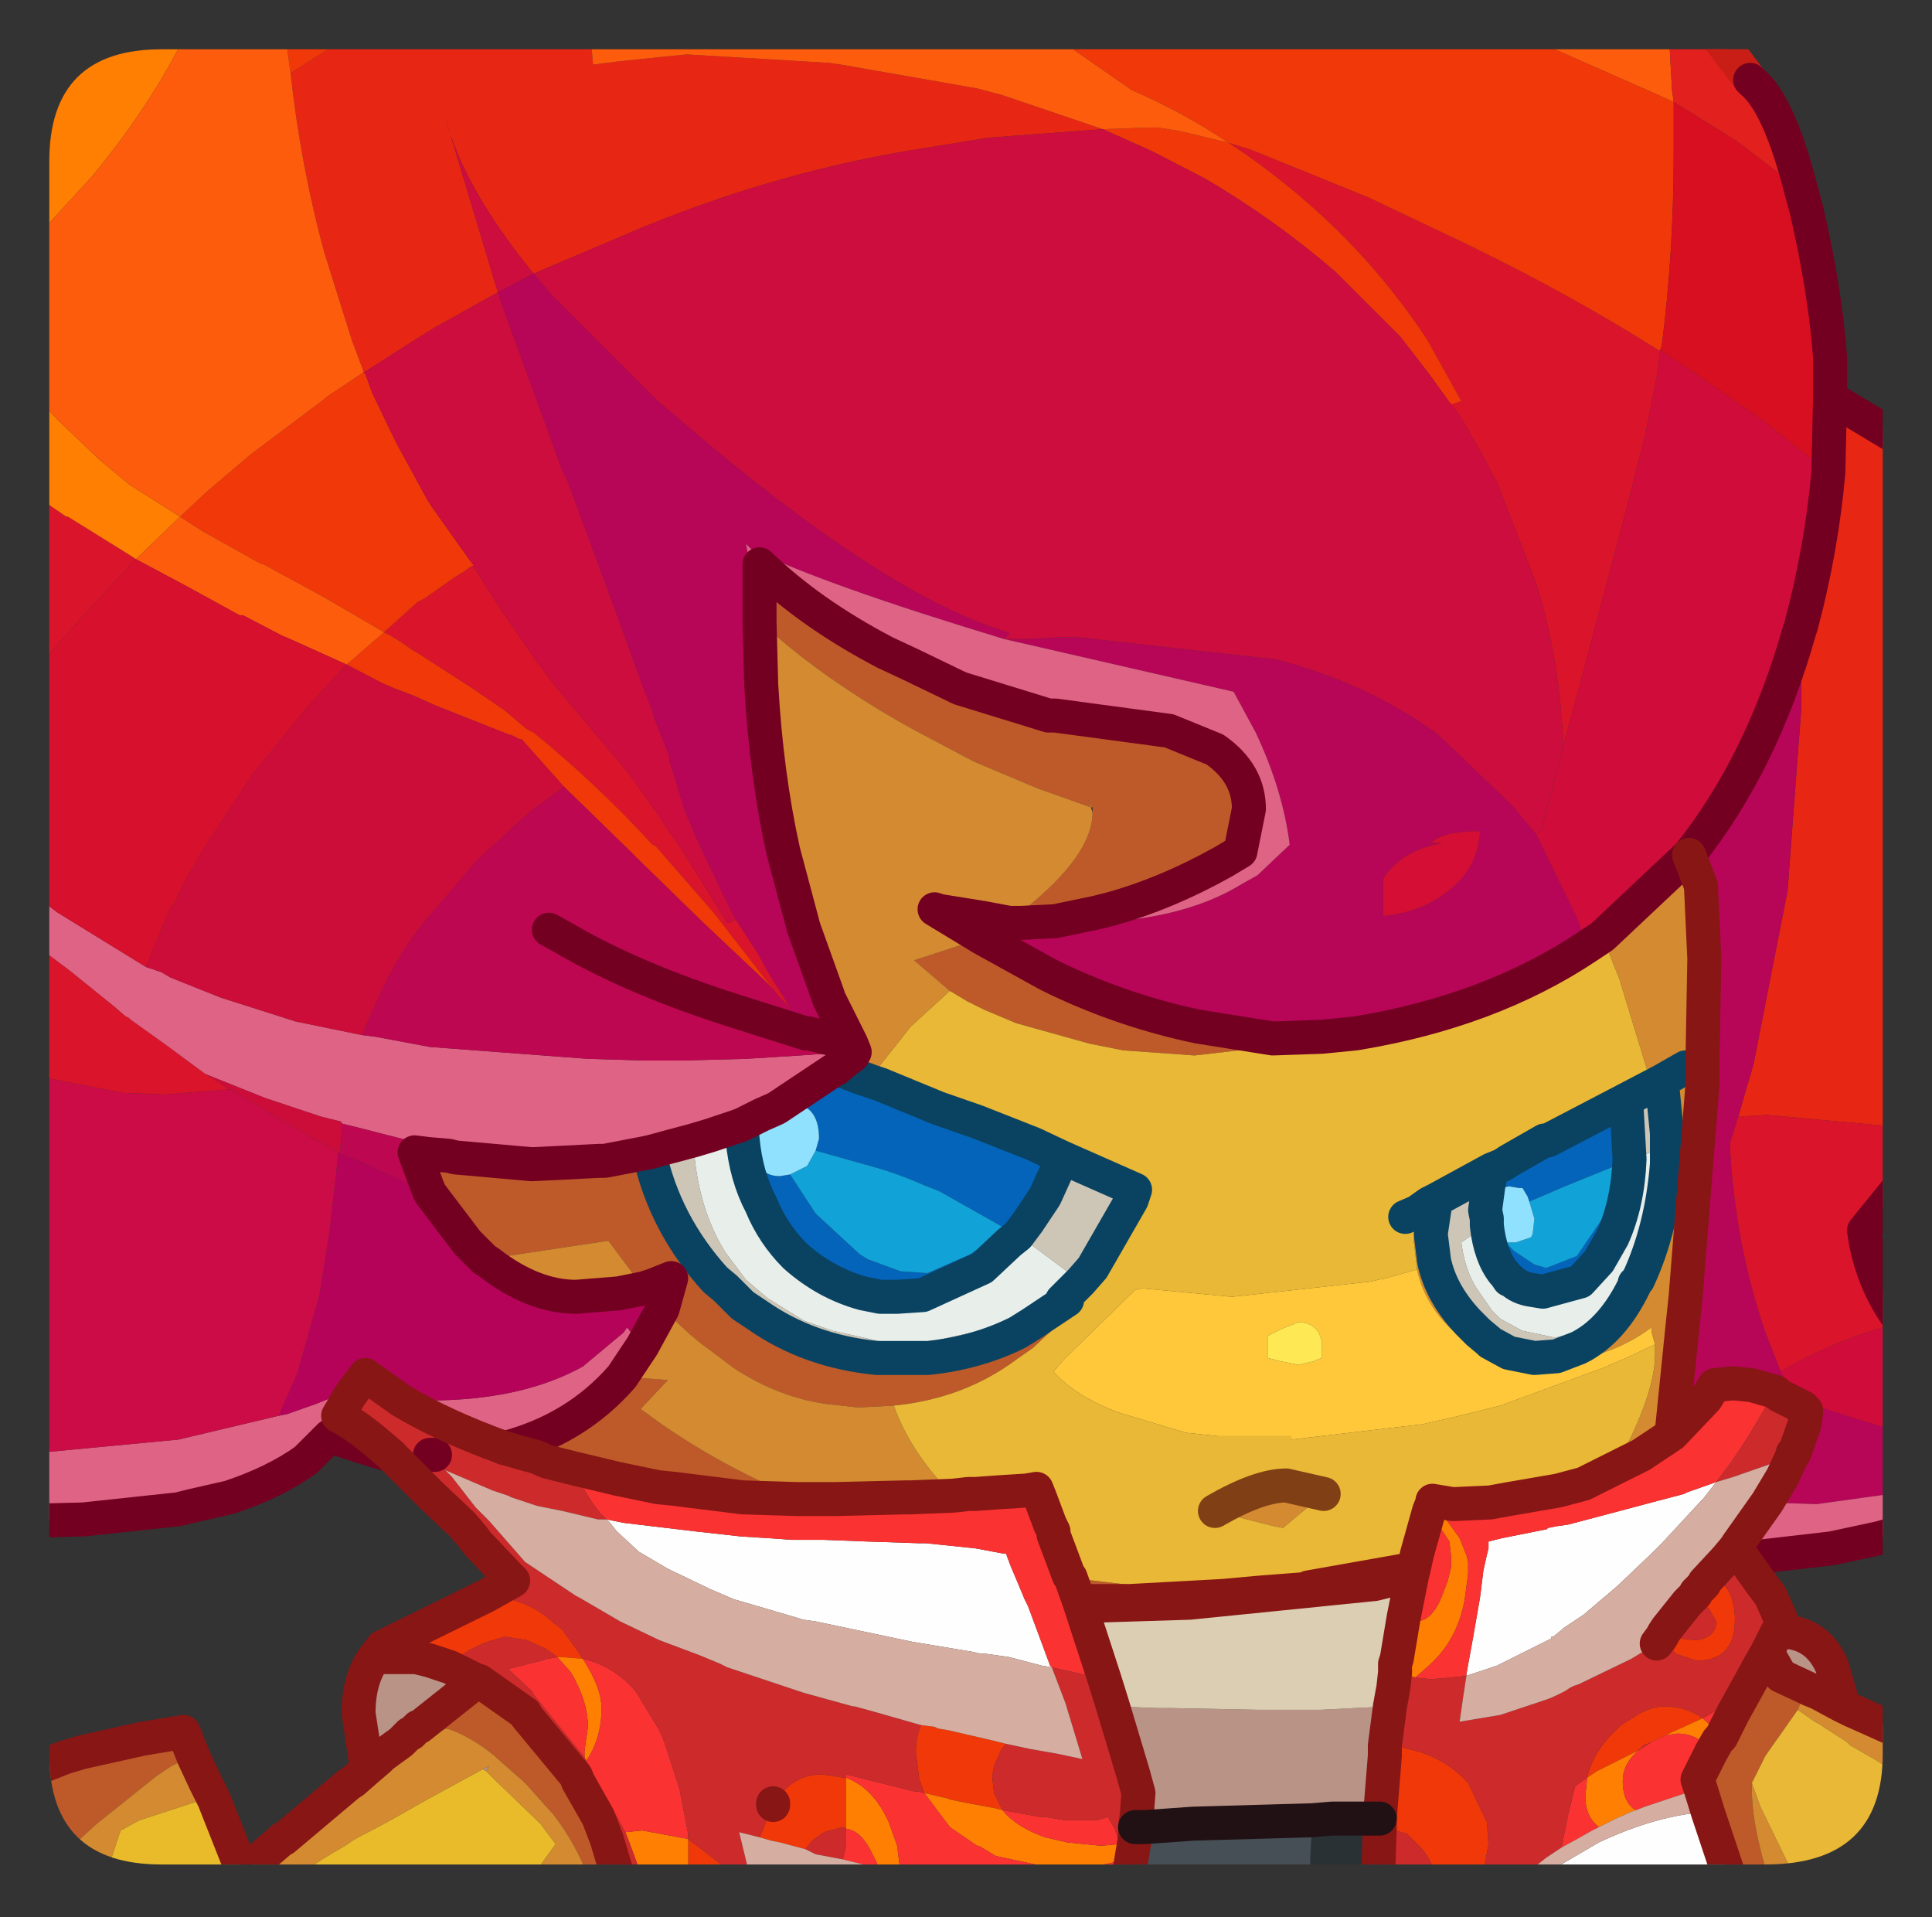 <?xml version="1.0" encoding="UTF-8" standalone="no"?>
<svg xmlns:ffdec="https://www.free-decompiler.com/flash" xmlns:xlink="http://www.w3.org/1999/xlink" ffdec:objectType="frame" height="56.4px" width="56.85px" xmlns="http://www.w3.org/2000/svg">
  <rect width="100%" height="100%" fill="#333333" stroke="none"/>
  <g transform="matrix(1.0, 0.0, 0.0, 1.0, 1.45, 1.45)">
    <clipPath id="clipPath0" transform="matrix(1.0, 0.0, 0.0, 1.0, 0.0, 0.0)">
      <path d="M50.5 0.0 Q53.95 0.0 53.95 3.3 L53.95 50.15 Q53.95 53.4 50.5 53.4 L3.3 53.4 Q0.0 53.4 0.0 50.15 L0.0 3.3 Q0.0 0.0 3.3 0.0 L50.5 0.0" fill="#000000" fill-rule="evenodd" stroke="none"/>
    </clipPath>
    <g clip-path="url(#clipPath0)">
      <use ffdec:characterId="2" height="56.4" transform="matrix(1.0, 0.0, 0.0, 1.0, -1.45, -1.45)" width="56.85" xlink:href="#shape1"/>
    </g>
    <use ffdec:characterId="3" height="53.4" transform="matrix(1.0, 0.0, 0.0, 1.0, 0.0, 0.0)" width="53.95" xlink:href="#shape2"/>
  </g>
  <defs>
    <g id="shape1" transform="matrix(1.0, 0.0, 0.0, 1.0, 1.45, 1.45)">
      <path d="M42.45 32.95 L42.7 32.85 42.8 32.8 42.95 32.7 44.0 32.1 44.1 32.1 46.4 30.9 46.5 32.65 Q46.45 33.95 46.0 34.95 L45.6 35.65 45.05 36.25 43.95 36.55 43.65 36.5 Q43.25 36.45 43.0 36.2 L42.95 36.2 42.85 36.05 42.8 36.0 Q42.4 35.5 42.3 34.6 L42.3 34.4 42.25 34.15 42.35 33.4 42.45 32.95 M43.55 33.9 L43.5 33.75 43.35 33.5 43.25 33.5 42.95 33.45 Q42.7 33.5 42.6 33.65 L42.55 33.7 42.45 33.9 42.4 33.95 42.35 34.3 42.6 34.95 42.85 35.1 42.95 35.2 43.05 35.3 43.1 35.35 43.7 35.75 44.05 35.85 44.95 35.5 45.7 34.4 46.2 32.8 44.6 33.45 43.55 33.9 M20.35 31.65 L20.95 31.35 21.4 31.15 21.25 31.25 21.1 31.35 Q20.8 31.7 20.8 32.35 20.8 33.15 21.5 33.15 L21.8 33.1 22.55 34.25 23.85 35.45 24.1 35.6 25.05 35.95 25.8 36.0 25.85 36.0 27.1 35.45 27.75 35.0 28.15 34.7 28.2 34.7 28.5 34.9 28.25 35.1 27.45 35.85 25.7 36.65 24.95 36.7 24.45 36.7 23.95 36.6 Q22.85 36.3 21.95 35.5 21.3 34.85 20.95 34.0 20.5 33.15 20.4 32.05 L20.35 31.65 M21.55 31.05 L23.05 30.05 23.15 30.0 23.2 30.0 23.85 30.25 24.45 30.45 26.15 31.15 27.3 31.55 28.95 32.2 29.8 32.6 29.8 32.65 29.3 33.75 28.2 34.65 28.15 34.7 26.2 33.6 25.7 33.4 Q24.9 33.05 24.15 32.85 L22.55 32.4 22.65 32.05 Q22.65 31.0 21.75 31.0 L21.55 31.05" fill="#0364bb" fill-rule="evenodd" stroke="none"/>
      <path d="M43.55 33.9 L44.6 33.45 46.2 32.8 45.7 34.4 44.95 35.5 44.05 35.85 43.7 35.75 43.1 35.35 43.05 35.3 42.95 35.2 42.85 35.1 43.05 35.1 43.15 35.1 43.6 34.95 43.65 34.85 43.7 34.4 43.55 33.9 M22.55 32.4 L24.15 32.85 Q24.9 33.05 25.7 33.4 L26.2 33.6 28.15 34.7 27.75 35.0 27.1 35.45 25.85 36.0 25.8 36.0 25.05 35.95 24.1 35.6 23.85 35.45 22.55 34.25 21.8 33.1 22.2 32.9 22.3 32.85 22.55 32.4" fill="#11a4d8" fill-rule="evenodd" stroke="none"/>
      <path d="M42.85 35.1 L42.6 34.95 42.35 34.3 42.4 33.95 42.45 33.9 42.55 33.7 42.6 33.65 Q42.7 33.5 42.95 33.45 L43.25 33.5 43.35 33.5 43.5 33.75 43.55 33.9 43.7 34.4 43.65 34.85 43.6 34.95 43.15 35.1 43.05 35.1 42.85 35.1 M21.4 31.15 L21.55 31.05 21.75 31.0 Q22.65 31.0 22.65 32.05 L22.55 32.4 22.3 32.85 22.2 32.9 21.8 33.1 21.5 33.15 Q20.8 33.15 20.8 32.35 20.8 31.7 21.1 31.35 L21.25 31.25 21.4 31.15" fill="#91e2ff" fill-rule="evenodd" stroke="none"/>
      <path d="M50.85 46.55 L50.95 46.55 Q52.0 46.55 52.45 47.55 L52.8 48.75 52.7 48.7 52.05 48.35 51.8 48.25 51.7 48.2 50.95 47.85 50.55 47.15 50.8 46.65 50.85 46.55 M9.35 50.6 L9.1 48.95 Q9.1 47.85 9.65 47.2 L9.8 47.05 9.85 47.05 9.9 47.3 10.8 47.3 11.2 47.4 11.8 47.6 12.6 48.0 10.9 49.35 10.85 49.35 10.65 49.55 10.6 49.55 10.35 49.8 9.8 50.2 9.7 50.3 9.35 50.6 M31.95 52.3 L32.0 51.95 32.05 51.3 31.9 50.75 31.3 48.75 32.65 48.8 33.05 48.8 35.6 48.85 37.1 48.85 37.4 48.85 39.4 48.75 39.45 48.75 39.3 49.9 39.3 50.2 39.15 52.05 38.5 52.05 37.75 52.05 37.15 52.1 33.65 52.2 32.25 52.3 32.05 52.3 31.95 52.3 M12.85 50.65 L12.75 50.6 12.95 50.5 12.85 50.65" fill="#bb9488" fill-rule="evenodd" stroke="none"/>
      <path d="M39.85 46.15 L39.65 47.35 39.6 47.5 39.6 47.75 39.55 48.2 39.45 48.75 39.4 48.75 37.4 48.85 37.1 48.85 35.6 48.85 33.05 48.8 32.65 48.8 31.3 48.75 31.05 47.95 30.35 45.8 33.55 45.7 39.0 45.15 39.4 45.05 40.1 44.9 39.85 46.15" fill="#ddcfb4" fill-rule="evenodd" stroke="none"/>
      <path d="M39.2 54.45 L31.7 54.45 31.7 54.3 33.95 54.15 34.75 54.05 37.15 53.95 37.1 53.25 37.15 52.4 37.15 52.1 37.75 52.05 38.5 52.05 39.15 52.05 39.15 52.25 39.1 53.8 39.1 53.95 39.2 54.45 M31.85 53.2 L31.95 52.6 31.95 52.3 32.05 52.3 31.85 53.2" fill="#2a3135" fill-rule="evenodd" stroke="none"/>
      <path d="M31.8 53.5 L31.85 53.2 32.05 52.3 32.25 52.3 33.65 52.2 37.15 52.1 37.15 52.4 37.1 53.25 37.15 53.95 34.75 54.05 33.95 54.15 31.7 54.3 31.75 54.0 31.75 53.8 31.8 53.75 31.8 53.65 31.8 53.5" fill="#464f56" fill-rule="evenodd" stroke="none"/>
      <path d="M50.8 54.45 L49.7 54.45 49.6 54.2 49.5 53.95 48.8 51.85 48.6 51.2 48.5 50.9 48.9 50.1 49.1 49.75 49.2 49.65 49.55 48.95 49.8 48.5 50.35 47.5 50.55 47.15 50.95 47.85 51.7 48.2 51.45 48.85 50.5 50.2 50.1 51.0 Q50.05 52.3 50.8 54.45 M16.9 54.45 L15.75 54.45 16.0 54.2 Q15.65 53.0 14.85 51.95 L14.0 51.0 13.15 50.25 13.1 50.2 Q12.35 49.6 11.7 49.4 L10.35 49.8 10.6 49.55 10.65 49.55 10.85 49.35 10.9 49.35 12.6 48.0 12.65 48.0 14.0 48.95 14.05 49.05 15.5 50.8 15.55 50.95 16.15 52.0 16.4 52.65 16.85 54.15 16.85 54.3 16.9 54.4 16.9 54.45 M0.75 54.45 L-0.95 54.45 -0.95 50.8 0.45 50.25 0.95 50.1 2.75 49.7 3.95 49.5 4.25 50.25 4.1 50.25 3.6 50.5 3.15 50.8 1.4 52.2 0.85 52.7 0.65 52.95 0.6 53.0 0.65 53.45 0.65 53.85 0.75 54.45 M20.9 15.35 L20.9 15.15 Q22.4 16.6 24.6 17.75 L25.35 18.1 26.8 18.8 29.4 19.6 29.6 19.6 32.95 20.05 34.3 20.6 Q35.3 21.3 35.3 22.35 L35.05 23.6 34.55 23.9 Q32.85 24.85 31.2 25.3 L30.8 25.4 29.6 25.65 28.6 25.7 28.25 25.7 28.7 25.3 Q30.7 23.7 30.7 22.45 L30.7 22.35 30.7 22.3 30.55 22.05 30.65 22.3 29.1 21.75 27.2 20.95 25.5 20.05 25.05 19.8 24.45 19.45 Q22.4 18.2 21.05 16.95 L20.9 16.85 20.9 16.2 20.9 15.35 M27.45 26.15 L29.35 27.2 29.65 27.35 Q31.65 28.3 33.8 28.75 L36.0 29.1 37.45 29.05 38.45 28.95 37.6 29.15 33.7 29.6 31.6 29.45 30.6 29.25 28.45 28.65 27.5 28.25 27.0 28.0 26.5 27.7 25.45 26.8 27.45 26.15 M23.65 29.6 L24.25 29.85 24.4 29.95 25.1 30.3 25.15 30.3 26.7 31.1 28.95 32.2 27.3 31.55 26.15 31.15 24.45 30.45 23.85 30.25 23.2 30.0 23.15 30.0 23.45 29.75 23.65 29.6 M11.95 32.6 L14.2 32.8 16.2 32.7 16.35 32.7 17.65 32.45 Q18.1 34.55 19.6 36.2 L19.9 36.45 20.4 36.95 20.85 37.25 Q22.35 38.3 24.35 38.5 L24.8 38.5 25.05 38.5 25.15 38.5 25.8 38.5 25.85 38.5 Q27.3 38.35 28.5 37.75 L28.9 37.5 29.95 36.8 29.75 36.85 29.8 36.8 30.35 36.25 30.7 35.85 31.85 33.85 Q31.35 35.5 30.15 37.05 L29.75 37.45 28.95 38.2 28.45 38.55 Q26.9 39.7 24.85 39.9 L23.9 39.95 23.75 39.95 22.85 39.85 Q21.45 39.65 20.15 38.8 L19.15 38.05 18.85 37.8 18.2 37.2 18.05 37.05 18.3 36.15 17.8 36.35 17.5 36.45 16.45 35.05 12.8 35.6 12.3 35.1 11.2 33.65 11.1 33.4 10.75 32.45 11.15 32.5 11.75 32.55 11.95 32.6 M16.85 39.05 L18.2 39.15 17.4 40.0 17.95 40.4 Q19.8 41.7 22.1 42.65 L22.0 42.65 20.4 42.6 18.4 42.35 17.9 42.3 16.7 42.05 15.45 41.75 14.65 41.55 14.3 41.4 14.1 41.35 13.4 41.15 Q15.5 40.6 16.85 39.05 M30.3 45.65 L30.05 44.95 30.3 45.0 34.55 45.5 31.8 45.65 31.3 45.65 30.3 45.65 M29.3 33.75 L28.8 34.5 28.5 34.9 28.2 34.7 28.15 34.7 28.2 34.65 29.3 33.75" fill="#bf5a29" fill-rule="evenodd" stroke="none"/>
      <path d="M52.8 48.75 L53.0 48.85 54.9 49.7 54.9 51.05 53.7 50.3 53.0 49.9 52.9 49.8 52.05 49.25 51.95 49.2 51.45 48.85 51.7 48.2 51.8 48.25 52.05 48.35 52.7 48.7 52.8 48.75 M51.7 54.45 L50.8 54.45 Q50.05 52.3 50.1 51.0 L50.35 51.7 51.25 53.55 51.25 53.6 51.7 54.45 M15.75 54.45 L13.6 54.45 14.25 53.7 14.9 52.8 14.45 52.2 13.1 50.9 12.85 50.65 12.95 50.5 12.75 50.6 11.1 51.5 9.95 52.15 9.0 52.65 8.7 52.85 Q8.0 53.25 7.35 53.7 L7.6 54.45 5.95 54.45 5.7 53.65 6.75 52.75 6.85 52.65 6.9 52.65 8.8 51.05 8.95 50.95 9.35 50.6 9.7 50.3 9.8 50.2 10.35 49.8 11.7 49.4 Q12.35 49.6 13.1 50.2 L13.15 50.25 14.0 51.0 14.85 51.95 Q15.65 53.0 16.0 54.2 L15.75 54.45 M1.6 54.45 L0.75 54.45 0.65 53.85 0.65 53.45 0.6 53.0 0.65 52.95 0.85 52.7 1.4 52.2 3.15 50.8 3.6 50.5 4.1 50.25 4.25 50.25 4.6 51.0 4.8 51.4 2.65 52.1 2.1 52.4 1.75 53.45 1.65 54.0 1.6 54.15 1.6 54.45 M45.7 26.1 L48.25 23.7 48.6 24.6 48.7 26.75 48.65 29.55 48.65 30.4 48.15 36.7 48.05 37.65 47.75 40.6 47.75 40.75 46.85 41.35 45.15 42.2 45.6 41.95 45.85 41.85 46.1 41.7 46.15 41.6 Q47.25 39.55 47.25 38.4 L47.25 38.1 47.15 37.75 47.15 37.6 Q46.4 38.15 45.55 38.4 L43.8 38.7 42.8 38.55 42.1 38.3 41.2 37.6 Q40.45 36.85 40.25 35.9 L40.15 35.05 40.25 34.2 40.25 33.7 Q41.25 33.2 42.8 32.45 L43.75 31.95 Q45.75 30.95 47.1 30.3 L46.2 27.35 45.7 26.1 M48.15 29.95 L47.45 30.35 48.15 29.95 M47.6 32.3 L47.6 31.9 47.45 30.35 46.4 30.9 44.1 32.1 44.0 32.1 42.95 32.7 42.8 32.8 42.7 32.85 42.45 32.95 40.8 33.85 40.65 34.85 40.75 35.65 Q40.95 36.6 41.75 37.45 L42.05 37.75 42.35 38.0 42.4 38.05 42.95 38.35 43.7 38.5 44.35 38.45 45.0 38.2 Q46.0 37.7 46.65 36.35 L46.65 36.3 46.7 36.25 46.75 36.2 Q47.45 34.7 47.6 32.8 L47.6 32.3 M40.25 34.2 L40.6 33.95 40.8 33.85 40.6 33.95 40.25 34.2 M28.25 25.7 L27.45 25.55 26.2 25.35 26.05 25.3 27.45 26.15 25.45 26.8 26.5 27.7 25.35 28.75 24.4 29.95 24.25 29.85 23.65 29.6 23.65 29.55 23.7 29.5 23.6 29.25 22.95 27.95 22.9 27.8 22.2 25.85 21.6 23.6 Q21.1 21.35 20.95 18.7 L20.9 16.85 21.05 16.95 Q22.4 18.2 24.45 19.45 L25.05 19.8 25.5 20.05 27.2 20.95 29.1 21.75 30.65 22.3 30.7 22.45 Q30.7 23.7 28.7 25.3 L28.25 25.7 M12.8 35.6 L16.45 35.05 17.5 36.45 16.75 36.6 15.5 36.7 Q14.25 36.7 12.95 35.7 L12.8 35.6 M18.05 37.05 L18.2 37.2 18.85 37.8 19.15 38.05 20.15 38.8 Q21.45 39.65 22.85 39.85 L23.75 39.95 23.9 39.95 24.85 39.9 Q25.35 41.3 26.6 42.55 L25.35 42.6 25.2 42.6 23.15 42.65 22.8 42.65 22.1 42.65 Q19.8 41.7 17.95 40.4 L17.4 40.0 18.2 39.15 16.85 39.05 16.95 38.9 17.45 38.15 18.05 37.05 M30.05 44.95 L30.0 44.9 30.3 45.0 30.05 44.95 M37.05 45.25 L40.25 44.25 40.15 44.7 37.05 45.25 M37.5 42.5 L36.4 42.25 Q35.6 42.25 34.3 43.0 35.6 42.25 36.4 42.25 L37.5 42.5 36.3 43.5 36.05 43.45 35.25 43.25 34.3 43.0 33.9 42.95 35.25 42.45 36.35 42.1 36.75 42.1 37.65 42.25 37.5 42.5" fill="#d48b31" fill-rule="evenodd" stroke="none"/>
      <path d="M54.9 51.05 L54.9 54.45 51.7 54.45 51.25 53.6 51.25 53.55 50.35 51.7 50.1 51.0 50.5 50.2 51.45 48.85 51.95 49.2 52.05 49.25 52.9 49.8 53.0 49.9 53.7 50.3 54.9 51.05 M45.25 26.4 L45.7 26.1 46.2 27.35 47.1 30.3 Q45.75 30.95 43.75 31.95 L42.8 32.45 Q41.25 33.2 40.25 33.7 L40.25 34.2 40.15 35.05 40.25 35.9 40.05 35.95 39.35 36.15 39.1 36.2 38.9 36.25 34.8 36.7 32.15 36.45 31.95 36.5 29.95 38.45 29.85 38.55 29.55 38.9 Q30.15 39.6 31.45 40.1 L33.45 40.7 34.4 40.8 35.3 40.8 36.55 40.8 36.55 40.9 40.4 40.45 41.5 40.2 41.7 40.15 42.7 39.9 45.7 38.8 46.4 38.5 47.25 38.1 47.25 38.4 Q47.25 39.55 46.15 41.6 L46.1 41.7 45.85 41.85 45.6 41.95 45.15 42.2 44.4 42.4 42.95 42.65 42.4 42.75 41.3 42.8 40.7 42.7 40.7 42.75 40.6 43.0 40.25 44.25 37.05 45.25 36.95 45.3 35.65 45.4 34.55 45.5 30.3 45.0 30.0 44.9 29.55 43.7 29.55 43.6 29.45 43.4 29.15 42.6 29.05 42.35 28.75 42.4 27.95 42.45 27.25 42.5 27.05 42.5 26.6 42.55 Q25.35 41.3 24.85 39.9 26.9 39.7 28.45 38.55 L28.95 38.2 29.75 37.45 30.15 37.05 Q31.35 35.5 31.85 33.85 L31.95 33.55 29.8 32.6 28.95 32.2 26.7 31.1 25.15 30.3 25.1 30.3 24.4 29.95 25.35 28.75 26.5 27.7 27.0 28.0 27.5 28.25 28.45 28.65 30.6 29.25 31.6 29.45 33.7 29.6 37.6 29.15 38.45 28.95 Q42.4 28.3 45.25 26.4 M39.9 34.35 L40.25 34.2 39.9 34.35 M37.5 42.5 L37.65 42.25 36.75 42.1 36.35 42.1 35.25 42.45 33.9 42.95 34.3 43.0 35.25 43.25 36.05 43.45 36.3 43.5 37.5 42.5" fill="#eab936" fill-rule="evenodd" stroke="none"/>
      <path d="M7.1 0.7 L9.7 -0.95 15.8 -0.95 15.95 -0.15 16.0 0.45 16.8 0.35 18.75 0.15 22.95 0.4 23.3 0.45 27.3 1.15 28.05 1.35 31.0 2.35 27.65 2.6 25.8 2.9 Q21.6 3.55 17.55 5.2 L14.25 6.6 Q12.2 4.1 11.65 2.0 L13.2 7.15 11.5 8.1 11.4 8.15 10.6 8.65 9.35 9.45 9.25 9.5 9.2 9.35 8.9 8.55 8.1 6.0 Q7.4 3.45 7.1 0.7 M52.4 10.25 L54.9 11.75 54.9 31.75 50.55 31.35 49.7 31.4 49.9 30.7 50.15 29.85 51.15 24.75 51.55 19.45 51.55 18.65 51.5 17.1 51.55 16.95 Q52.15 14.7 52.35 12.45 L52.4 10.25" fill="#e92614" fill-rule="evenodd" stroke="none"/>
      <path d="M54.9 40.7 L54.9 42.4 52.0 42.8 50.55 42.75 51.0 42.0 51.3 41.35 51.3 41.3 51.35 41.3 51.65 40.45 51.7 40.05 51.6 39.95 50.9 39.6 50.8 39.5 50.1 39.3 49.6 39.25 49.5 39.25 49.0 39.3 48.75 39.7 47.75 40.75 47.75 40.6 48.05 37.65 48.15 36.7 48.65 30.4 48.65 29.55 48.7 26.75 48.6 24.6 48.25 23.7 Q50.4 21.0 51.5 17.1 L51.55 18.65 51.55 19.45 51.15 24.75 50.15 29.85 49.9 30.7 49.7 31.4 49.45 32.2 Q49.6 35.15 50.5 37.75 L50.95 38.9 51.3 39.65 52.4 40.05 53.85 40.5 54.9 40.7 M41.0 23.35 Q39.8 23.55 39.25 24.4 L39.25 25.5 Q40.3 25.4 41.05 24.85 42.05 24.15 42.1 23.0 41.0 23.0 40.65 23.35 L41.0 23.35 M14.25 6.6 L14.8 7.25 17.85 10.3 19.5 11.7 Q24.85 16.15 28.2 17.15 L28.25 17.2 28.1 17.35 28.75 17.35 29.75 17.3 30.3 17.3 36.1 17.95 Q38.8 18.65 40.85 20.15 L43.05 22.25 43.75 23.1 43.9 23.4 44.95 25.55 45.25 26.4 Q42.4 28.3 38.45 28.95 L37.45 29.05 36.0 29.1 33.8 28.75 Q31.65 28.3 29.65 27.35 L29.35 27.2 27.45 26.15 26.05 25.3 26.2 25.35 27.45 25.55 28.25 25.7 28.6 25.7 29.6 25.65 30.15 25.7 Q33.25 25.7 35.1 24.55 L35.55 24.3 36.5 23.4 Q36.3 21.8 35.5 20.1 L34.85 18.9 28.1 17.35 Q22.8 15.75 20.65 14.7 L20.5 14.55 20.55 14.8 20.9 15.35 20.9 16.2 20.9 16.85 20.95 18.7 Q21.1 21.35 21.6 23.6 L22.2 25.85 22.9 27.8 22.95 27.95 23.6 29.25 23.35 29.2 22.95 29.1 22.75 29.05 22.35 28.95 21.85 28.3 21.8 28.2 21.15 27.15 20.85 26.6 20.2 25.6 19.8 24.8 19.15 23.45 18.7 22.4 18.55 21.9 18.35 21.25 18.25 20.95 18.25 20.8 17.75 19.55 17.8 19.6 17.45 18.7 17.25 18.15 16.8 16.9 15.25 12.7 15.1 12.4 13.35 7.6 13.2 7.15 14.25 6.6" fill="#b80557" fill-rule="evenodd" stroke="none"/>
      <path d="M54.9 31.75 L54.9 32.9 53.4 34.75 Q53.6 36.25 54.5 37.45 52.55 37.95 50.95 38.9 L50.5 37.75 Q49.6 35.15 49.45 32.2 L49.7 31.4 50.55 31.35 54.9 31.75 M-0.95 30.05 L-0.95 25.8 -0.4 26.3 0.0 26.65 0.6 27.1 1.9 28.15 2.25 28.45 2.35 28.5 2.4 28.55 3.45 29.3 4.6 30.15 5.3 30.6 3.4 30.75 2.15 30.7 -0.65 30.15 -0.95 30.05 M-0.95 19.05 L-0.95 12.75 0.5 13.75 0.55 13.75 2.4 14.9 2.55 15.0 2.4 15.15 0.7 17.0 -0.1 17.9 -0.2 18.1 -0.95 19.05 M41.25 10.45 L41.55 10.35 40.55 8.55 Q38.45 5.35 35.15 3.05 L34.85 2.85 34.7 2.75 35.35 2.95 38.8 4.35 41.75 5.75 42.05 5.9 Q44.9 7.3 47.35 8.85 L47.4 8.85 47.35 9.3 47.3 9.65 46.95 11.4 46.4 13.55 45.3 17.7 44.55 20.5 Q44.45 17.95 43.75 15.7 L42.6 12.75 42.15 11.9 41.55 10.85 41.25 10.45 M20.2 25.6 L20.85 26.6 21.15 27.15 21.8 28.2 21.5 27.9 21.3 27.65 19.55 25.4 17.85 23.45 17.75 23.4 Q16.1 21.6 14.25 20.1 L14.05 20.0 13.4 19.45 12.45 18.8 10.9 17.8 10.65 17.65 Q10.25 17.35 9.85 17.15 L10.85 16.25 11.05 16.15 11.9 15.55 12.3 15.3 12.35 15.25 12.45 15.2 12.55 15.3 12.6 15.4 13.3 16.5 14.3 17.95 14.9 18.75 17.05 21.3 17.8 22.35 18.2 22.95 18.55 23.45 19.95 25.7 20.0 25.7 20.2 25.6" fill="#db142b" fill-rule="evenodd" stroke="none"/>
      <path d="M54.9 42.4 L54.9 43.5 53.85 43.8 52.45 44.1 49.85 44.4 49.75 44.3 49.75 44.25 49.6 44.1 49.7 43.95 50.55 42.75 52.0 42.8 54.9 42.4 M10.05 41.35 L10.0 41.35 9.85 41.3 9.65 41.25 8.25 40.8 8.05 41.0 7.55 41.5 Q6.65 42.15 5.3 42.6 L4.2 42.85 3.8 42.95 1.0 43.25 -0.95 43.3 -0.95 41.35 3.8 40.9 6.75 40.2 7.0 40.15 7.85 39.85 8.6 39.55 8.85 39.6 8.65 39.95 8.5 40.2 Q9.1 40.5 10.05 41.35 M-0.95 25.8 L-0.95 24.5 0.25 25.4 2.85 27.0 3.3 27.15 3.55 27.3 5.05 27.9 7.25 28.6 9.2 29.0 9.6 29.05 11.2 29.35 15.85 29.7 17.55 29.75 18.55 29.75 20.5 29.7 21.3 29.65 22.1 29.6 22.8 29.55 23.5 29.55 23.6 29.5 23.7 29.5 23.65 29.55 23.65 29.6 23.45 29.75 23.15 30.0 23.05 30.05 21.55 31.05 21.4 31.15 20.95 31.35 20.35 31.65 19.45 31.95 18.95 32.1 18.2 32.3 17.65 32.45 16.35 32.7 16.2 32.7 14.2 32.8 11.95 32.6 11.95 32.45 11.15 32.25 9.2 31.75 8.6 31.6 8.6 31.55 8.0 31.4 6.35 30.85 4.6 30.15 3.45 29.3 2.4 28.55 2.35 28.5 2.25 28.45 1.9 28.15 0.6 27.1 0.0 26.65 -0.4 26.3 -0.95 25.8 M20.9 15.35 L20.55 14.8 20.5 14.55 20.65 14.7 Q22.8 15.75 28.1 17.35 L34.85 18.9 35.5 20.1 Q36.3 21.8 36.5 23.4 L35.55 24.3 35.1 24.55 Q33.25 25.7 30.15 25.7 L29.6 25.65 30.8 25.4 31.2 25.3 Q32.85 24.85 34.55 23.9 L35.05 23.6 35.3 22.35 Q35.3 21.3 34.3 20.6 L32.95 20.05 29.6 19.6 29.4 19.6 26.8 18.8 25.35 18.1 24.6 17.75 Q22.4 16.6 20.9 15.15 L20.9 15.35 M17.45 38.15 L16.95 38.9 16.85 39.05 Q15.5 40.6 13.4 41.15 11.6 40.5 10.35 39.75 L10.9 39.75 11.15 39.75 Q13.9 39.75 15.7 38.75 L16.9 37.75 17.0 37.6 17.45 38.15 M11.2 41.35 L11.2 41.15 11.35 41.35 11.2 41.35" fill="#e06385" fill-rule="evenodd" stroke="none"/>
      <path d="M54.5 37.45 L54.55 37.55 54.9 37.95 54.9 40.7 53.85 40.5 52.4 40.05 51.3 39.65 50.95 38.9 Q52.55 37.95 54.5 37.45 M44.55 20.5 L45.3 17.7 46.4 13.55 46.95 11.4 47.3 9.65 47.35 9.3 47.4 8.85 48.3 9.45 48.45 9.55 50.4 10.9 52.35 12.45 Q52.15 14.7 51.55 16.95 L51.5 17.1 Q50.4 21.0 48.25 23.7 L45.7 26.1 45.25 26.4 44.95 25.55 43.9 23.4 43.75 23.1 43.9 23.0 44.55 20.5" fill="#d10c3a" fill-rule="evenodd" stroke="none"/>
      <path d="M40.25 35.9 Q40.45 36.85 41.2 37.6 L42.1 38.3 42.8 38.55 43.8 38.7 45.55 38.4 Q46.4 38.15 47.15 37.6 L47.15 37.75 47.25 38.1 46.4 38.5 45.7 38.8 42.7 39.9 41.7 40.15 41.5 40.2 40.4 40.45 36.55 40.9 36.55 40.8 35.3 40.8 34.4 40.8 33.45 40.7 31.45 40.1 Q30.15 39.6 29.55 38.9 L29.85 38.55 29.95 38.45 31.95 36.5 32.15 36.45 34.8 36.7 38.9 36.25 39.1 36.2 39.35 36.15 40.05 35.95 40.25 35.9 M37.2 38.6 L37.3 38.55 37.45 38.5 37.45 38.05 Q37.35 37.45 36.75 37.45 L36.25 37.65 35.85 37.85 35.85 38.5 36.25 38.6 36.75 38.7 37.2 38.6" fill="#ffc93a" fill-rule="evenodd" stroke="none"/>
      <path d="M30.65 22.3 L30.55 22.05 30.7 22.3 30.65 22.3" fill="#c9792b" fill-rule="evenodd" stroke="none"/>
      <path d="M37.2 38.6 L36.75 38.7 36.25 38.6 35.85 38.5 35.85 37.85 36.25 37.65 36.75 37.45 Q37.35 37.45 37.45 38.05 L37.45 38.5 37.3 38.55 37.2 38.6" fill="#ffea54" fill-rule="evenodd" stroke="none"/>
      <path d="M46.4 30.9 L47.45 30.35 47.6 31.9 47.6 32.3 46.5 32.65 46.4 30.9 M46.65 36.3 L46.65 36.35 Q46.0 37.7 45.0 38.2 L44.35 38.45 43.7 38.5 42.95 38.35 42.4 38.05 42.35 38.0 42.05 37.75 41.75 37.45 Q40.95 36.6 40.75 35.65 L40.65 34.85 40.8 33.85 42.45 32.95 42.35 33.4 42.25 34.15 42.3 34.4 42.3 34.6 42.2 34.65 41.55 35.1 Q41.65 35.9 42.0 36.45 L42.45 37.1 42.6 37.25 42.7 37.35 43.35 37.7 44.3 37.9 45.0 37.75 Q45.8 37.4 46.45 36.2 L46.65 36.3 M17.65 32.45 L18.2 32.3 18.95 32.1 Q19.05 34.05 19.9 35.4 L20.5 36.2 21.15 36.75 22.2 37.4 23.05 37.7 24.4 38.0 24.95 38.05 25.2 38.05 25.8 38.05 28.5 37.45 28.8 37.35 29.75 36.85 29.95 36.8 28.9 37.5 28.5 37.75 Q27.3 38.35 25.85 38.5 L25.8 38.5 25.15 38.5 25.05 38.5 24.8 38.5 24.35 38.5 Q22.35 38.3 20.85 37.25 L20.4 36.95 19.9 36.45 19.6 36.2 Q18.1 34.55 17.65 32.45 M19.45 31.95 L20.35 31.65 20.4 32.05 20.2 32.0 19.75 31.95 19.45 31.95 M31.85 33.85 L30.7 35.85 30.35 36.25 28.6 34.95 28.5 34.9 28.8 34.5 29.3 33.75 29.8 32.65 29.8 32.6 31.95 33.55 31.85 33.85" fill="#cec7b7" fill-rule="evenodd" stroke="none"/>
      <path d="M47.6 32.3 L47.6 32.8 Q47.45 34.7 46.75 36.2 L46.7 36.25 46.65 36.3 46.45 36.2 Q45.8 37.4 45.0 37.75 L44.3 37.9 43.35 37.7 42.7 37.35 42.6 37.25 42.45 37.1 42.0 36.45 Q41.65 35.9 41.55 35.1 L42.2 34.65 42.3 34.6 Q42.4 35.5 42.8 36.0 L42.85 36.05 42.95 36.2 43.0 36.2 Q43.25 36.45 43.65 36.5 L43.95 36.55 45.05 36.25 45.6 35.65 46.0 34.95 Q46.45 33.95 46.5 32.65 L47.6 32.3 M18.95 32.1 L19.45 31.95 19.75 31.95 20.2 32.0 20.4 32.05 Q20.5 33.15 20.95 34.0 21.3 34.85 21.95 35.5 22.85 36.3 23.95 36.6 L24.45 36.7 24.95 36.7 25.7 36.65 27.45 35.85 28.25 35.1 28.5 34.9 28.6 34.95 30.35 36.25 29.8 36.8 29.75 36.85 28.8 37.35 28.5 37.45 25.8 38.05 25.2 38.05 24.95 38.05 24.4 38.0 23.05 37.7 22.2 37.4 21.15 36.75 20.5 36.2 19.9 35.4 Q19.05 34.05 18.95 32.1" fill="#e9efeb" fill-rule="evenodd" stroke="none"/>
      <path d="M6.9 -0.95 L9.7 -0.95 7.1 0.7 6.9 -0.75 6.9 -0.95 M28.7 -0.95 L41.3 -0.95 43.85 -0.2 47.25 1.3 47.8 1.55 47.8 3.0 Q47.8 6.0 47.45 8.7 L47.4 8.85 47.35 8.85 Q44.9 7.3 42.05 5.9 L41.75 5.75 38.8 4.35 35.35 2.95 34.7 2.75 34.85 2.85 35.15 3.05 Q38.45 5.35 40.55 8.55 L41.55 10.35 41.25 10.45 40.6 9.55 39.75 8.45 37.85 6.55 Q36.05 5.0 34.0 3.8 L32.45 3.0 31.0 2.35 32.45 2.3 32.6 2.3 33.25 2.4 34.7 2.75 Q33.35 1.85 31.85 1.2 L29.55 -0.4 28.7 -0.95 M42.05 54.45 L40.85 54.45 40.85 54.3 Q40.85 53.5 40.4 52.95 L39.95 52.5 39.15 52.25 39.15 52.05 39.3 50.2 39.3 49.9 Q40.7 50.0 41.55 50.8 L41.75 51.0 42.3 52.15 42.35 52.8 42.05 54.45 M20.4 54.45 L19.8 54.45 Q19.4 54.05 18.8 53.9 L18.8 53.4 18.8 52.65 19.9 53.5 19.9 53.55 20.4 54.45 M9.8 47.0 L12.85 45.5 Q14.05 45.55 14.85 46.3 L15.05 46.45 15.1 46.5 15.5 47.05 15.7 47.35 15.1 47.3 14.95 47.3 14.75 47.15 14.6 47.05 14.05 46.8 13.4 46.7 12.9 46.85 Q12.75 46.9 12.55 47.0 12.1 47.2 11.8 47.6 L11.2 47.4 10.8 47.3 9.9 47.3 9.85 47.05 9.8 47.0 M47.5 46.6 L47.6 46.45 47.75 46.6 47.95 46.75 48.4 46.8 48.5 46.8 Q49.05 46.7 49.05 46.25 L48.85 45.9 48.45 45.45 48.45 45.4 48.7 45.15 48.7 45.1 49.15 45.1 Q49.55 45.3 49.6 46.1 L49.6 46.2 Q49.6 47.3 48.65 47.4 L48.45 47.4 47.85 47.2 47.5 46.65 47.5 46.6 M45.25 50.85 Q45.4 50.2 45.9 49.65 L46.25 49.3 46.65 49.05 Q47.1 48.75 47.55 48.75 48.15 48.75 48.65 49.1 L47.55 49.6 47.15 49.8 46.9 49.9 46.75 50.05 46.65 50.1 45.55 50.65 45.25 50.85 M9.25 9.5 L9.3 9.55 9.5 10.1 10.05 11.25 10.25 11.65 11.15 13.3 11.25 13.45 12.35 15.0 12.5 15.2 12.45 15.2 12.35 15.25 12.3 15.3 11.9 15.55 11.05 16.15 10.85 16.25 9.85 17.15 8.05 16.1 6.3 15.15 6.25 15.15 4.55 14.2 4.15 13.95 3.85 13.75 4.65 13.0 5.95 11.9 7.95 10.4 8.2 10.2 9.25 9.5 M8.75 18.1 L9.85 17.15 Q10.25 17.35 10.65 17.65 L10.9 17.8 12.45 18.8 13.4 19.45 14.05 20.0 14.25 20.1 Q16.1 21.6 17.75 23.4 L17.85 23.45 19.55 25.4 21.3 27.65 21.0 27.35 19.25 25.7 17.3 23.8 17.05 23.55 15.15 21.7 13.9 20.3 13.85 20.3 13.65 20.2 13.5 20.15 11.35 19.3 10.8 19.05 10.55 18.95 10.15 18.8 9.8 18.65 8.75 18.1 M28.15 49.85 L28.0 50.05 27.8 50.5 27.75 50.8 27.75 50.85 27.8 51.3 28.05 51.8 27.85 51.75 27.05 51.6 26.55 51.5 26.4 51.45 25.75 51.3 25.6 50.9 25.5 50.1 Q25.5 49.65 25.65 49.3 L26.05 49.35 26.15 49.4 26.45 49.45 27.75 49.75 28.15 49.85 M23.45 52.35 L23.35 52.3 22.8 52.45 22.45 52.7 22.25 52.95 21.5 52.75 21.25 52.7 20.9 52.6 21.3 51.65 21.3 51.6 21.6 51.25 Q22.05 50.75 22.75 50.75 L23.4 50.85 23.45 50.85 23.45 52.35" fill="#f23809" fill-rule="evenodd" stroke="none"/>
      <path d="M15.8 -0.95 L20.7 -0.95 18.6 -0.65 16.25 -0.2 15.95 -0.15 15.8 -0.95 M-0.95 12.75 L-0.95 9.55 -0.9 9.6 -0.65 9.95 -0.55 10.05 0.25 10.9 1.45 12.05 2.35 12.8 3.85 13.75 2.55 15.0 2.4 14.9 0.55 13.75 0.5 13.75 -0.95 12.75 M-0.95 6.15 L-0.95 -0.95 4.25 -0.95 Q3.2 1.4 1.25 3.75 L-0.95 6.15 M40.6 43.0 L40.7 42.75 40.7 42.7 41.25 43.45 41.5 43.8 41.7 44.3 41.75 44.5 41.75 44.8 41.75 44.85 41.65 45.6 Q41.45 46.75 40.65 47.5 L40.2 47.9 39.85 47.8 39.6 47.75 39.6 47.5 39.65 47.35 39.85 46.15 40.2 46.25 Q40.7 46.25 41.0 45.45 L41.15 45.05 41.25 44.65 41.25 44.45 41.25 44.35 41.2 43.9 40.6 43.0 M45.25 50.85 L45.55 50.65 46.65 50.1 46.75 50.05 46.65 50.15 Q46.3 50.5 46.3 50.95 46.3 51.45 46.55 51.7 L46.6 51.75 46.7 51.8 46.55 51.85 46.1 52.05 45.6 52.3 Q45.2 52.0 45.2 51.4 L45.25 50.85 M47.55 49.6 L48.65 49.1 49.1 49.5 49.2 49.65 49.1 49.75 48.9 50.1 Q48.55 49.55 47.9 49.55 L47.55 49.6 M14.95 47.3 L15.1 47.3 15.7 47.35 Q16.25 48.2 16.25 48.8 16.25 49.7 15.8 50.35 L15.75 50.25 15.75 50.05 15.85 49.35 Q15.85 48.6 15.35 47.75 L14.95 47.3 M31.5 52.8 L31.7 53.25 30.15 53.6 29.95 53.6 27.85 53.15 27.35 52.85 27.3 52.85 26.5 52.3 25.75 51.3 26.4 51.45 26.55 51.5 27.05 51.6 27.85 51.75 28.05 51.8 Q28.45 52.3 29.3 52.6 L29.95 52.75 30.95 52.85 31.5 52.8 M23.45 52.35 L23.45 50.85 Q24.25 51.15 24.7 52.15 L24.95 52.85 25.0 53.25 25.05 53.65 25.05 53.7 24.7 53.6 24.4 53.5 24.35 53.35 24.15 52.95 Q23.85 52.4 23.45 52.35 M16.95 52.45 L17.45 52.4 18.8 52.65 18.8 53.4 18.8 53.9 18.15 53.85 17.45 53.95 17.4 53.65 17.05 52.7 16.95 52.45" fill="#ff7f02" fill-rule="evenodd" stroke="none"/>
      <path d="M6.9 -0.95 L6.9 -0.75 7.1 0.7 Q7.4 3.45 8.1 6.0 L8.9 8.55 9.2 9.35 9.25 9.5 8.2 10.2 7.95 10.4 5.95 11.9 4.65 13.0 3.85 13.75 2.35 12.8 1.45 12.05 0.25 10.9 -0.55 10.05 -0.65 9.95 -0.9 9.6 -0.95 9.55 -0.95 6.15 1.25 3.75 Q3.2 1.4 4.25 -0.95 L6.9 -0.95 M20.7 -0.95 L28.7 -0.95 29.55 -0.4 31.85 1.2 Q33.35 1.85 34.7 2.75 L33.25 2.4 32.6 2.3 32.45 2.3 31.0 2.35 28.05 1.35 27.3 1.15 23.3 0.45 22.95 0.4 18.75 0.15 16.8 0.35 16.0 0.45 15.95 -0.15 16.25 -0.2 18.6 -0.65 20.7 -0.95 M41.3 -0.95 L47.55 -0.95 47.65 -0.6 47.75 1.2 47.8 1.55 47.25 1.3 43.85 -0.2 41.3 -0.95 M2.55 15.0 L3.85 13.75 4.15 13.95 4.55 14.2 6.25 15.15 6.3 15.15 8.05 16.1 9.85 17.15 8.75 18.1 7.2 17.4 6.85 17.25 5.7 16.65 5.6 16.65 4.05 15.8 2.55 15.0" fill="#ff5c0d" fill-rule="evenodd" stroke="none"/>
      <path d="M47.55 -0.95 L48.65 -0.95 50.05 0.9 50.1 0.95 Q50.9 1.6 51.55 4.15 L49.65 2.7 47.8 1.55 47.75 1.2 47.65 -0.6 47.55 -0.95" fill="#e3201e" fill-rule="evenodd" stroke="none"/>
      <path d="M51.55 4.15 L51.7 4.7 Q52.25 7.05 52.4 9.05 L52.4 10.0 52.4 10.25 52.35 12.45 50.4 10.9 48.45 9.55 48.3 9.45 47.4 8.85 47.45 8.7 Q47.8 6.0 47.8 3.0 L47.8 1.55 49.65 2.7 51.55 4.15" fill="#d80f21" fill-rule="evenodd" stroke="none"/>
      <path d="M41.25 10.45 L41.55 10.85 42.15 11.9 42.6 12.75 43.75 15.7 Q44.45 17.95 44.55 20.5 L43.9 23.0 43.75 23.1 43.05 22.25 40.85 20.15 Q38.8 18.65 36.1 17.95 L30.3 17.3 29.75 17.3 28.75 17.35 28.1 17.35 28.25 17.2 28.2 17.15 Q24.85 16.15 19.5 11.7 L17.85 10.3 14.8 7.25 14.25 6.6 17.55 5.2 Q21.6 3.55 25.8 2.9 L27.65 2.6 31.0 2.35 32.45 3.0 34.0 3.8 Q36.05 5.0 37.85 6.55 L39.75 8.45 40.6 9.55 41.25 10.45 M9.25 9.5 L9.35 9.45 10.6 8.65 11.4 8.15 11.5 8.1 13.2 7.15 11.65 2.0 Q12.2 4.1 14.25 6.6 L13.2 7.15 13.35 7.6 15.1 12.4 15.25 12.7 16.8 16.9 17.25 18.15 17.45 18.7 17.8 19.6 17.75 19.55 18.25 20.8 18.25 20.95 18.35 21.25 18.55 21.9 18.7 22.4 19.15 23.45 19.8 24.8 20.2 25.6 20.0 25.7 19.95 25.7 18.55 23.45 18.2 22.95 17.8 22.35 17.05 21.3 14.9 18.75 14.3 17.95 13.3 16.5 12.6 15.4 12.55 15.3 12.45 15.2 12.5 15.2 12.35 15.0 11.25 13.45 11.15 13.3 10.25 11.65 10.05 11.25 9.5 10.1 9.3 9.55 9.25 9.5" fill="#cd0d3e" fill-rule="evenodd" stroke="none"/>
      <path d="M41.0 23.35 L40.65 23.35 Q41.0 23.0 42.1 23.0 42.05 24.15 41.05 24.85 40.3 25.4 39.25 25.5 L39.25 24.4 Q39.8 23.55 41.0 23.35" fill="#d50e35" fill-rule="evenodd" stroke="none"/>
      <path d="M-0.95 24.5 L-0.95 19.05 -0.2 18.1 -0.1 17.9 0.7 17.0 2.4 15.15 2.55 15.0 4.05 15.8 5.6 16.65 5.7 16.65 6.85 17.25 7.2 17.4 8.75 18.1 7.6 19.35 6.05 21.25 6.0 21.3 4.5 23.6 3.95 24.55 3.75 25.0 3.55 25.3 2.85 27.0 0.25 25.4 -0.95 24.5" fill="#d7102d" fill-rule="evenodd" stroke="none"/>
      <path d="M8.75 18.1 L9.8 18.65 10.15 18.8 10.55 18.95 10.8 19.05 11.35 19.3 13.5 20.15 13.65 20.2 13.85 20.3 13.9 20.3 15.15 21.7 14.25 22.35 13.9 22.65 12.6 23.85 11.05 25.65 Q10.3 26.6 9.8 27.65 L9.2 29.0 7.25 28.6 5.05 27.9 3.55 27.3 3.3 27.15 2.85 27.0 3.55 25.3 3.75 25.0 3.95 24.55 4.5 23.6 6.0 21.3 6.05 21.25 7.6 19.35 8.75 18.1 M8.5 32.45 L8.25 32.3 7.7 32.0 6.65 31.4 5.35 30.6 5.3 30.6 4.6 30.15 6.35 30.85 8.0 31.4 8.6 31.55 8.6 31.6 8.6 31.9 8.55 32.5 8.5 32.45" fill="#ce0d39" fill-rule="evenodd" stroke="none"/>
      <path d="M23.6 29.25 L23.7 29.5 23.6 29.5 23.5 29.55 22.8 29.55 22.1 29.6 21.3 29.65 20.5 29.7 18.55 29.75 17.55 29.75 15.85 29.7 11.2 29.35 9.6 29.05 9.2 29.0 9.8 27.65 Q10.3 26.6 11.05 25.65 L12.6 23.85 13.9 22.65 14.25 22.35 15.15 21.7 17.05 23.55 17.3 23.8 19.25 25.7 21.0 27.35 21.3 27.65 21.5 27.9 21.8 28.2 21.85 28.3 22.35 28.95 22.75 29.05 22.95 29.1 23.35 29.2 23.6 29.25 M22.35 28.95 L22.25 28.95 20.2 28.3 Q17.2 27.35 15.15 26.15 L14.7 25.9 15.15 26.15 Q17.2 27.35 20.2 28.3 L22.25 28.95 22.35 28.95 M8.6 31.6 L9.2 31.75 11.15 32.25 11.95 32.45 11.95 32.6 11.75 32.55 11.15 32.5 10.75 32.45 11.1 33.4 11.2 33.65 11.05 33.6 9.1 32.7 8.55 32.5 8.6 31.9 8.6 31.6" fill="#bf0751" fill-rule="evenodd" stroke="none"/>
      <path d="M11.2 33.65 L12.3 35.1 12.8 35.6 12.95 35.7 Q14.25 36.7 15.5 36.7 L16.75 36.6 17.5 36.45 17.8 36.35 18.3 36.15 18.05 37.05 17.45 38.15 17.0 37.6 16.9 37.75 15.7 38.75 Q13.9 39.75 11.15 39.75 L10.9 39.75 10.35 39.75 9.3 39.0 8.85 39.6 8.6 39.55 7.85 39.85 7.0 40.15 6.75 40.2 7.3 38.95 7.95 36.65 8.15 35.4 8.25 34.75 8.45 33.0 8.5 32.45 8.55 32.5 9.1 32.7 11.05 33.6 11.2 33.65" fill="#b7035a" fill-rule="evenodd" stroke="none"/>
      <path d="M-0.95 41.35 L-0.95 30.05 -0.65 30.15 2.15 30.7 3.4 30.75 5.3 30.6 5.35 30.6 6.65 31.4 7.7 32.0 8.25 32.3 8.5 32.45 8.45 33.0 8.25 34.75 8.15 35.4 7.95 36.65 7.3 38.95 6.75 40.2 3.8 40.9 -0.95 41.35" fill="#cc0c47" fill-rule="evenodd" stroke="none"/>
      <path d="M13.6 54.45 L7.6 54.45 7.35 53.7 Q8.0 53.25 8.7 52.85 L9.0 52.65 9.95 52.15 11.1 51.5 12.75 50.6 12.85 50.65 13.1 50.9 14.45 52.2 14.9 52.8 14.25 53.7 13.6 54.45 M5.95 54.45 L1.6 54.45 1.6 54.15 1.65 54.0 1.75 53.45 2.1 52.4 2.65 52.1 4.8 51.4 4.85 51.5 5.7 53.65 5.95 54.45" fill="#eabc2b" fill-rule="evenodd" stroke="none"/>
      <path d="M49.7 54.45 L44.25 54.45 44.4 53.45 45.6 52.75 Q47.3 51.95 48.8 51.85 L49.5 53.95 49.6 54.2 49.7 54.45 M26.6 54.45 L23.0 54.45 23.15 53.95 25.8 54.25 26.6 54.45 M41.7 47.85 L41.7 47.8 41.9 46.7 42.1 45.55 42.2 44.75 42.3 44.3 42.35 44.1 42.35 43.9 42.75 43.8 44.0 43.55 44.05 43.55 44.1 43.5 44.35 43.45 44.7 43.4 46.4 42.95 47.15 42.75 48.1 42.5 48.2 42.45 49.05 42.15 48.7 42.6 47.45 43.95 47.4 44.0 47.2 44.2 46.15 45.2 45.15 46.05 44.55 46.45 44.5 46.5 44.25 46.7 44.2 46.7 44.2 46.75 42.6 47.55 41.7 47.85 M16.4 43.25 L16.9 43.35 19.0 43.6 20.35 43.75 21.15 43.8 21.85 43.85 22.8 43.85 24.1 43.9 25.6 43.95 25.8 43.95 27.25 44.1 28.05 44.25 28.15 44.25 28.3 44.65 28.45 45.0 28.7 45.6 28.8 45.8 29.45 47.55 29.5 47.6 29.2 47.55 28.25 47.3 27.55 47.2 27.4 47.2 27.2 47.15 25.4 46.85 22.55 46.25 22.2 46.2 21.35 45.95 20.5 45.7 20.15 45.6 19.45 45.3 18.2 44.7 17.35 44.2 16.7 43.6 16.5 43.35 16.4 43.25" fill="#ffffff" fill-rule="evenodd" stroke="none"/>
      <path d="M31.7 54.45 L27.65 54.45 26.65 54.15 26.0 53.95 25.9 53.95 25.55 53.85 25.4 53.8 25.05 53.7 25.05 53.65 25.0 53.25 24.95 52.85 24.7 52.15 Q24.25 51.15 23.45 50.85 L23.45 50.75 25.45 51.25 25.55 51.25 25.75 51.3 26.5 52.3 27.3 52.85 27.35 52.85 27.85 53.15 29.95 53.6 30.15 53.6 31.7 53.25 31.75 53.3 31.8 53.45 31.8 53.5 31.8 53.65 31.8 53.75 31.75 53.8 31.75 54.0 31.7 54.3 31.7 54.45 M18.65 54.45 L17.6 54.45 17.45 53.95 18.15 53.85 18.8 53.9 18.65 54.45 M47.75 40.75 L48.75 39.7 49.0 39.3 49.5 39.25 49.6 39.25 50.1 39.3 50.8 39.5 50.5 39.95 50.0 40.8 49.5 41.55 49.05 42.15 48.2 42.45 48.1 42.5 47.15 42.75 46.4 42.95 44.7 43.4 44.35 43.45 44.1 43.5 44.05 43.55 44.0 43.55 42.75 43.8 42.35 43.9 42.35 44.1 42.3 44.3 42.2 44.75 42.1 45.55 41.9 46.7 41.7 47.8 41.7 47.85 41.25 47.9 40.65 47.95 40.2 47.9 40.65 47.5 Q41.45 46.75 41.65 45.6 L41.75 44.85 41.75 44.8 41.75 44.5 41.7 44.3 41.5 43.8 41.25 43.45 40.7 42.7 41.3 42.8 42.4 42.75 42.95 42.65 44.4 42.4 45.15 42.2 46.85 41.35 47.75 40.75 M40.6 43.0 L41.2 43.9 41.25 44.35 41.25 44.45 41.25 44.65 41.15 45.05 41.0 45.45 Q40.7 46.25 40.2 46.25 L39.85 46.15 40.1 44.9 40.15 44.7 40.25 44.25 40.6 43.0 M47.15 49.8 L47.55 49.6 47.9 49.55 Q48.55 49.55 48.9 50.1 L48.5 50.9 48.6 51.2 48.45 51.2 46.95 51.7 46.7 51.8 46.6 51.75 46.55 51.7 Q46.3 51.45 46.3 50.95 46.3 50.5 46.65 50.15 L46.75 50.05 47.15 49.8 M48.65 49.1 L49.0 48.9 49.8 48.5 49.55 48.95 49.2 49.65 49.1 49.5 48.65 49.1 M22.1 42.65 L22.8 42.65 23.15 42.65 25.2 42.6 25.35 42.6 26.6 42.55 27.05 42.5 27.25 42.5 27.95 42.45 28.75 42.4 29.05 42.35 29.15 42.6 29.45 43.4 29.55 43.6 29.55 43.7 30.0 44.9 30.05 44.95 30.3 45.65 30.35 45.8 31.05 47.95 29.5 47.6 29.45 47.55 28.8 45.8 28.7 45.6 28.45 45.0 28.3 44.65 28.15 44.25 28.05 44.25 27.25 44.1 25.8 43.95 25.6 43.95 24.1 43.9 22.8 43.85 21.85 43.85 21.15 43.8 20.35 43.75 19.0 43.6 16.9 43.35 16.4 43.25 16.2 43.05 Q15.75 42.5 15.45 41.75 L16.7 42.05 17.9 42.3 18.4 42.35 20.4 42.6 22.0 42.65 22.1 42.65 M15.7 47.35 Q16.6 47.55 17.25 48.3 L17.95 49.45 18.1 49.8 18.55 51.2 18.8 52.5 18.8 52.55 18.8 52.65 17.45 52.4 16.95 52.45 15.8 50.35 Q16.25 49.7 16.25 48.8 16.25 48.2 15.7 47.35 M14.95 47.3 L15.35 47.75 Q15.85 48.6 15.85 49.35 L15.75 50.05 15.75 50.25 14.25 48.4 14.2 48.3 13.5 47.65 14.5 47.4 14.65 47.35 14.95 47.3 M28.05 51.8 L29.15 52.0 29.3 52.0 29.9 52.1 30.4 52.1 30.7 52.1 30.85 52.1 31.15 52.0 31.35 52.35 31.5 52.8 30.95 52.85 29.95 52.75 29.3 52.6 Q28.45 52.3 28.05 51.8 M23.35 53.25 L23.45 52.85 23.45 52.35 Q23.85 52.4 24.15 52.95 L24.35 53.35 24.4 53.5 24.3 53.5 23.95 53.4 23.35 53.25 M45.6 52.3 L45.4 52.4 45.05 52.6 44.5 52.9 44.7 51.9 44.9 51.1 45.1 50.95 45.25 50.85 45.2 51.4 Q45.2 52.0 45.6 52.3" fill="#fc3232" fill-rule="evenodd" stroke="none"/>
      <path d="M49.85 44.4 L50.35 45.1 50.65 45.5 51.0 46.3 50.85 46.55 50.8 46.65 50.55 47.15 50.35 47.5 49.8 48.5 49.0 48.9 48.65 49.1 Q48.15 48.75 47.55 48.75 47.1 48.75 46.65 49.05 L46.25 49.3 45.9 49.65 Q45.4 50.2 45.25 50.85 L45.1 50.95 44.9 51.1 44.7 51.9 44.5 52.9 44.05 53.2 43.6 53.55 43.55 53.55 43.2 53.75 42.35 54.45 42.05 54.45 42.35 52.8 42.3 52.15 41.75 51.0 41.55 50.8 Q40.7 50.0 39.3 49.9 L39.45 48.75 39.55 48.2 39.6 47.75 39.85 47.8 40.2 47.9 40.65 47.95 41.25 47.9 41.7 47.85 41.6 48.5 41.5 49.2 42.7 49.0 44.05 48.55 Q44.2 48.5 44.4 48.4 L44.5 48.35 44.6 48.3 44.75 48.2 44.85 48.15 45.0 48.1 46.55 47.35 47.3 46.9 47.45 46.7 47.5 46.6 47.5 46.65 47.85 47.2 48.45 47.4 48.65 47.4 Q49.6 47.3 49.6 46.2 L49.6 46.1 Q49.55 45.3 49.15 45.1 L48.7 45.1 49.35 44.4 49.6 44.1 49.75 44.25 49.75 44.3 49.85 44.4 M40.85 54.45 L39.2 54.45 39.1 53.95 39.1 53.8 39.15 52.25 39.95 52.5 40.4 52.95 Q40.85 53.5 40.85 54.3 L40.85 54.45 M20.8 54.45 L20.4 54.45 19.9 53.55 19.9 53.5 18.8 52.65 18.8 52.55 18.8 52.5 18.55 51.2 18.1 49.8 17.95 49.45 17.25 48.3 Q16.6 47.55 15.7 47.35 L15.5 47.05 15.1 46.5 15.05 46.45 14.85 46.3 Q14.05 45.55 12.85 45.5 L13.65 45.05 13.5 44.9 12.6 43.95 12.45 43.75 12.15 43.4 11.25 42.55 11.05 42.35 10.65 41.95 10.05 41.35 Q9.1 40.5 8.5 40.2 L8.65 39.95 8.85 39.6 9.3 39.0 10.35 39.75 Q11.6 40.5 13.4 41.15 L14.1 41.35 14.3 41.4 14.65 41.55 15.45 41.75 Q15.75 42.5 16.2 43.05 L16.4 43.25 16.15 43.25 15.1 43.0 14.35 42.85 13.6 42.6 13.5 42.55 13.05 42.4 11.65 41.8 11.45 41.55 11.35 41.35 11.2 41.15 11.2 41.35 11.3 41.4 11.65 41.8 11.85 42.0 12.55 42.9 12.95 43.3 14.0 44.5 15.2 45.3 15.5 45.5 15.6 45.55 16.8 46.25 17.95 46.8 19.15 47.25 19.75 47.5 19.95 47.6 22.2 48.35 23.65 48.75 23.7 48.75 24.25 48.9 25.65 49.3 Q25.5 49.65 25.5 50.1 L25.6 50.9 25.75 51.3 25.55 51.25 25.45 51.25 23.45 50.75 23.45 50.85 23.4 50.85 22.75 50.75 Q22.05 50.75 21.6 51.25 L21.3 51.6 21.3 51.65 20.9 52.6 20.3 52.45 20.7 54.1 20.8 54.45 M19.8 54.45 L18.65 54.45 18.8 53.9 Q19.4 54.05 19.8 54.45 M17.6 54.45 L16.9 54.45 16.9 54.4 16.85 54.3 16.85 54.15 16.4 52.65 16.15 52.0 15.55 50.95 15.5 50.8 14.05 49.05 14.0 48.95 12.65 48.0 12.6 48.0 11.8 47.6 Q12.1 47.2 12.55 47.0 12.75 46.9 12.9 46.85 L13.4 46.7 14.05 46.8 14.6 47.05 14.75 47.15 14.95 47.3 14.65 47.35 14.5 47.4 13.5 47.65 14.2 48.3 14.25 48.4 15.75 50.25 15.8 50.35 16.95 52.45 17.05 52.7 17.4 53.65 17.45 53.95 17.6 54.45 M50.8 39.5 L50.9 39.6 51.6 39.95 51.7 40.05 51.65 40.45 51.35 41.3 51.3 41.3 50.7 41.6 49.55 42.0 49.05 42.15 49.5 41.55 50.0 40.8 50.5 39.95 50.8 39.5 M47.6 46.45 L48.2 45.7 48.35 45.55 48.45 45.45 48.85 45.9 49.05 46.25 Q49.05 46.7 48.5 46.8 L48.4 46.8 47.95 46.75 47.75 46.6 47.6 46.45 M46.75 50.05 L46.9 49.9 47.15 49.8 46.75 50.05 M29.5 47.6 L31.05 47.95 31.3 48.75 31.9 50.75 32.05 51.3 32.0 51.95 31.95 52.3 31.95 52.6 31.85 53.2 31.8 53.5 31.8 53.45 31.75 53.3 31.7 53.25 31.5 52.8 31.35 52.35 31.15 52.0 30.85 52.1 30.7 52.1 30.4 52.1 29.9 52.1 29.3 52.0 29.15 52.0 28.05 51.8 27.8 51.3 27.75 50.85 27.75 50.8 27.8 50.5 28.0 50.05 28.15 49.85 28.85 50.0 29.7 50.15 30.4 50.3 30.25 49.8 29.9 48.65 29.5 47.6 M22.25 52.95 L22.45 52.7 22.8 52.45 23.35 52.3 23.45 52.35 23.45 52.85 23.35 53.25 22.55 53.1 22.25 52.95" fill="#ce2a2b" fill-rule="evenodd" stroke="none"/>
      <path d="M44.25 54.45 L42.35 54.45 43.2 53.75 43.55 53.55 43.6 53.55 44.05 53.2 44.5 52.9 45.05 52.6 45.4 52.4 45.6 52.3 46.1 52.05 46.55 51.85 46.7 51.8 46.95 51.7 48.45 51.2 48.6 51.2 48.8 51.85 Q47.3 51.95 45.6 52.75 L44.4 53.45 44.25 54.45 M27.65 54.45 L26.6 54.45 25.8 54.25 23.15 53.95 23.0 54.45 20.8 54.45 20.7 54.1 20.3 52.45 20.9 52.6 21.25 52.7 21.5 52.75 22.25 52.95 22.55 53.1 23.35 53.25 23.95 53.4 24.3 53.5 24.4 53.5 24.7 53.6 25.05 53.7 25.4 53.8 25.55 53.85 25.9 53.95 26.0 53.95 26.65 54.15 27.65 54.45 M51.3 41.3 L51.3 41.35 51.0 42.0 50.55 42.75 49.7 43.95 49.6 44.1 49.35 44.4 48.7 45.1 48.7 45.15 48.45 45.4 48.45 45.45 48.35 45.55 48.2 45.7 47.6 46.45 47.5 46.6 47.45 46.7 47.3 46.9 46.55 47.35 45.0 48.1 44.85 48.15 44.75 48.2 44.6 48.3 44.5 48.35 44.4 48.4 Q44.2 48.5 44.05 48.55 L42.7 49.0 41.5 49.2 41.6 48.5 41.7 47.85 42.6 47.55 44.2 46.75 44.2 46.7 44.25 46.7 44.5 46.5 44.55 46.45 45.15 46.05 46.15 45.2 47.2 44.2 47.4 44.0 47.45 43.95 48.7 42.6 49.05 42.15 49.55 42.0 50.7 41.6 51.3 41.3 M11.65 41.8 L13.05 42.4 13.5 42.55 13.6 42.6 14.35 42.85 15.1 43.0 16.15 43.25 16.4 43.25 16.5 43.35 16.7 43.6 17.35 44.2 18.2 44.7 19.45 45.3 20.15 45.6 20.5 45.7 21.35 45.95 22.2 46.2 22.55 46.25 25.4 46.85 27.2 47.15 27.4 47.2 27.55 47.2 28.25 47.3 29.2 47.55 29.5 47.6 29.9 48.65 30.25 49.8 30.4 50.3 29.7 50.15 28.85 50.0 28.15 49.85 27.75 49.75 26.45 49.45 26.15 49.4 26.05 49.35 25.65 49.3 24.25 48.9 23.7 48.75 23.65 48.75 22.2 48.35 19.95 47.6 19.75 47.5 19.15 47.25 17.95 46.8 16.8 46.25 15.6 45.55 15.5 45.5 15.2 45.3 14.0 44.5 12.95 43.3 12.55 42.9 11.85 42.0 11.65 41.8" fill="#d6afa2" fill-rule="evenodd" stroke="none"/>
      <path d="M47.45 30.35 L48.15 29.95 M46.4 30.9 L47.45 30.35 47.6 31.9 47.6 32.3 47.6 32.8 Q47.45 34.7 46.75 36.2 L46.7 36.25 46.65 36.3 46.65 36.35 Q46.0 37.7 45.0 38.2 L44.35 38.45 43.7 38.5 42.95 38.35 42.4 38.05 42.35 38.0 42.05 37.75 41.75 37.45 Q40.95 36.6 40.75 35.65 L40.65 34.85 40.8 33.85 40.6 33.95 40.25 34.2 39.9 34.35 M42.45 32.95 L42.7 32.85 42.8 32.8 42.95 32.7 44.0 32.1 44.1 32.1 46.4 30.9 46.5 32.65 Q46.45 33.95 46.0 34.95 L45.6 35.65 45.05 36.25 43.95 36.55 43.65 36.5 Q43.25 36.45 43.0 36.2 L42.95 36.2 42.85 36.05 42.8 36.0 Q42.4 35.5 42.3 34.6 L42.3 34.4 42.25 34.15 42.35 33.4 42.45 32.95 40.8 33.85 M31.85 33.85 L30.7 35.85 30.35 36.25 29.8 36.8 M29.95 36.8 L28.9 37.5 28.5 37.75 Q27.3 38.35 25.85 38.5 L25.8 38.5 25.15 38.5 25.05 38.5 24.8 38.5 24.35 38.5 Q22.35 38.3 20.85 37.25 L20.4 36.95 19.9 36.45 19.6 36.2 Q18.1 34.55 17.65 32.45 M20.4 32.05 L20.35 31.65 M31.85 33.85 L31.95 33.55 29.8 32.6 29.8 32.65 29.3 33.75 28.8 34.5 28.5 34.9 28.25 35.1 27.45 35.85 25.7 36.65 24.95 36.7 24.45 36.7 23.95 36.6 Q22.85 36.3 21.95 35.5 21.3 34.85 20.95 34.0 20.5 33.15 20.4 32.05 M28.95 32.2 L27.3 31.55 26.15 31.15 24.45 30.45 23.85 30.25 23.2 30.0 23.15 30.0 M29.8 32.6 L28.95 32.2" fill="none" stroke="#0a4361" stroke-linecap="round" stroke-linejoin="round" stroke-width="1.0"/>
      <path d="M48.65 -0.95 L50.05 0.9" fill="none" stroke="#c91e16" stroke-linecap="round" stroke-linejoin="round" stroke-width="1.0"/>
      <path d="M50.05 0.9 L50.1 0.95 Q50.9 1.6 51.55 4.15 L51.7 4.7 Q52.25 7.05 52.4 9.05 L52.4 10.0 52.4 10.25 54.9 11.75 M54.9 32.9 L53.4 34.75 Q53.6 36.25 54.5 37.45 L54.55 37.55 54.9 37.95 M54.9 43.5 L53.85 43.8 52.45 44.1 49.85 44.4 M10.05 41.35 L10.0 41.35 9.85 41.3 9.65 41.25 8.25 40.8 8.05 41.0 7.55 41.5 Q6.65 42.15 5.3 42.6 L4.2 42.85 3.8 42.95 1.0 43.25 -0.95 43.3 M52.35 12.45 L52.4 10.25 M45.25 26.4 L45.7 26.1 48.25 23.7 Q50.4 21.0 51.5 17.1 L51.55 16.95 Q52.15 14.7 52.35 12.45 M20.9 15.35 L20.9 15.15 Q22.4 16.6 24.6 17.75 L25.35 18.1 26.8 18.8 29.4 19.6 29.6 19.6 32.95 20.05 34.3 20.6 Q35.3 21.3 35.3 22.35 L35.05 23.6 34.55 23.9 Q32.85 24.85 31.2 25.3 L30.8 25.4 29.6 25.65 28.6 25.7 28.25 25.7 27.45 25.55 26.2 25.35 26.05 25.3 27.45 26.15 29.35 27.2 29.65 27.35 Q31.65 28.3 33.8 28.75 L36.0 29.1 37.45 29.05 38.45 28.95 Q42.4 28.3 45.25 26.4 M20.9 16.85 L20.95 18.7 Q21.1 21.35 21.6 23.6 L22.2 25.85 22.9 27.8 22.95 27.95 23.6 29.25 23.7 29.5 23.65 29.55 23.65 29.6 23.45 29.75 23.15 30.0 23.05 30.05 21.55 31.05 21.4 31.15 20.95 31.35 20.35 31.65 19.45 31.95 18.95 32.1 18.2 32.3 17.65 32.45 16.35 32.7 16.2 32.7 14.2 32.8 11.95 32.6 11.75 32.55 11.15 32.5 10.75 32.45 11.1 33.4 11.2 33.65 12.3 35.1 12.8 35.6 12.95 35.7 Q14.25 36.7 15.5 36.7 L16.75 36.6 17.5 36.45 17.8 36.35 18.3 36.15 18.05 37.05 17.45 38.15 16.95 38.9 16.85 39.05 Q15.5 40.6 13.4 41.15 M20.9 15.35 L20.9 16.2 20.9 16.85 M22.35 28.95 L22.75 29.05 22.95 29.1 23.35 29.2 23.6 29.25 M14.7 25.9 L15.15 26.15 Q17.2 27.35 20.2 28.3 L22.25 28.95 22.35 28.95 M11.2 41.35 L11.35 41.35" fill="none" stroke="#730021" stroke-linecap="round" stroke-linejoin="round" stroke-width="1.0"/>
      <path d="M49.85 44.4 L50.35 45.1 50.65 45.5 51.0 46.3 50.85 46.55 50.95 46.55 Q52.0 46.55 52.45 47.55 L52.8 48.75 53.0 48.85 54.9 49.7 M-0.95 50.8 L0.45 50.25 0.95 50.1 2.75 49.7 3.95 49.5 4.25 50.25 4.6 51.0 4.8 51.4 4.85 51.5 5.7 53.65 6.75 52.75 6.85 52.65 6.9 52.65 8.8 51.05 8.95 50.95 9.35 50.6 9.1 48.95 Q9.1 47.85 9.65 47.2 L9.8 47.0 12.85 45.5 13.65 45.05 13.5 44.9 12.6 43.95 12.45 43.75 12.15 43.4 11.25 42.55 11.05 42.35 10.65 41.95 10.05 41.35 Q9.1 40.5 8.5 40.2 L8.65 39.95 8.85 39.6 9.3 39.0 10.35 39.75 Q11.6 40.5 13.4 41.15 L14.1 41.35 14.3 41.4 14.65 41.55 15.45 41.75 16.7 42.05 17.9 42.3 18.4 42.35 20.4 42.6 22.0 42.65 22.1 42.65 22.8 42.65 23.15 42.65 25.2 42.6 25.35 42.6 26.6 42.55 27.05 42.5 27.25 42.5 27.95 42.45 28.75 42.4 29.05 42.35 29.15 42.6 29.45 43.4 29.55 43.6 29.55 43.7 30.0 44.9 30.05 44.95 30.3 45.65 30.35 45.8 31.05 47.95 31.3 48.75 31.9 50.75 32.05 51.3 32.0 51.95 31.95 52.3 31.95 52.6 31.85 53.2 31.8 53.5 31.8 53.65 31.8 53.75 31.75 53.8 31.75 54.0 31.7 54.3 31.7 54.45 M48.25 23.7 L48.6 24.6 48.7 26.75 48.65 29.55 48.65 30.4 48.15 36.7 48.05 37.65 47.75 40.6 47.75 40.75 48.75 39.7 49.0 39.3 49.5 39.25 49.6 39.25 50.1 39.3 50.8 39.5 50.9 39.6 51.6 39.95 51.7 40.05 51.65 40.45 51.35 41.3 51.3 41.3 51.3 41.35 51.0 42.0 50.55 42.75 49.7 43.95 49.6 44.1 49.75 44.25 49.75 44.3 49.85 44.4 M45.15 42.2 L46.85 41.35 47.75 40.75 M40.7 42.7 L41.3 42.8 42.4 42.75 42.95 42.65 44.4 42.4 45.15 42.2 M40.6 43.0 L40.7 42.75 40.7 42.7 M47.3 46.9 L47.45 46.7 47.5 46.6 47.6 46.45 48.2 45.7 48.35 45.55 48.45 45.45 48.45 45.4 48.7 45.15 48.7 45.1 49.35 44.4 49.6 44.1 M39.85 46.15 L39.65 47.35 39.6 47.5 39.6 47.75 39.55 48.2 39.45 48.75 39.3 49.9 39.3 50.2 39.15 52.05 39.15 52.25 39.1 53.8 39.1 53.95 39.2 54.45 M49.8 48.5 L50.35 47.5 50.55 47.15 50.8 46.65 50.85 46.55 M49.8 48.5 L49.55 48.95 49.2 49.65 49.1 49.75 48.9 50.1 48.5 50.9 48.6 51.2 48.8 51.85 49.5 53.95 49.6 54.2 49.7 54.45 M51.7 48.2 L50.95 47.85 50.55 47.15 M51.7 48.2 L51.8 48.25 52.05 48.35 52.7 48.7 52.8 48.75 M9.85 47.05 L9.8 47.05 9.65 47.2 M11.8 47.6 L12.6 48.0 12.65 48.0 14.0 48.95 14.05 49.05 15.5 50.8 15.55 50.95 16.15 52.0 16.4 52.65 16.85 54.15 16.85 54.3 16.9 54.4 M11.8 47.6 L11.2 47.4 10.8 47.3 9.9 47.3 M10.9 49.35 L12.6 48.0 M34.55 45.5 L31.8 45.65 31.3 45.65 30.3 45.65 M34.55 45.5 L35.65 45.4 36.95 45.3 M40.25 44.25 L40.6 43.0 M40.15 44.7 L40.25 44.25 M40.1 44.9 L40.15 44.7 37.05 45.25 M39.85 46.15 L40.1 44.9 39.4 45.05 39.0 45.15 33.55 45.7 30.35 45.8 M21.3 51.6 L21.3 51.65 M10.35 49.8 L9.8 50.2 9.7 50.3 9.35 50.6 M10.35 49.8 L10.6 49.55 10.65 49.55 10.85 49.35 M5.7 53.65 L5.95 54.45" fill="none" stroke="#881615" stroke-linecap="round" stroke-linejoin="round" stroke-width="1.0"/>
      <path d="M34.3 43.0 Q35.6 42.25 36.4 42.25 L37.5 42.5" fill="none" stroke="#823f15" stroke-linecap="round" stroke-linejoin="round" stroke-width="1.0"/>
      <path d="M39.15 52.05 L38.5 52.05 37.75 52.05 37.15 52.1 33.65 52.2 32.25 52.3 32.05 52.3 31.95 52.3" fill="none" stroke="#211114" stroke-linecap="round" stroke-linejoin="round" stroke-width="1.0"/>
    </g>
    <g id="shape2" transform="matrix(1.0, 0.0, 0.0, 1.0, 0.0, 0.0)">
      <path d="M50.5 0.0 Q53.95 0.0 53.95 3.3 L53.95 50.15 Q53.95 53.4 50.5 53.4 L3.3 53.4 Q0.0 53.4 0.0 50.15 L0.0 3.3 Q0.0 0.0 3.3 0.0 L50.5 0.0" fill="#000000" fill-opacity="0.004" fill-rule="evenodd" stroke="none"/>
    </g>
  </defs>
</svg>
